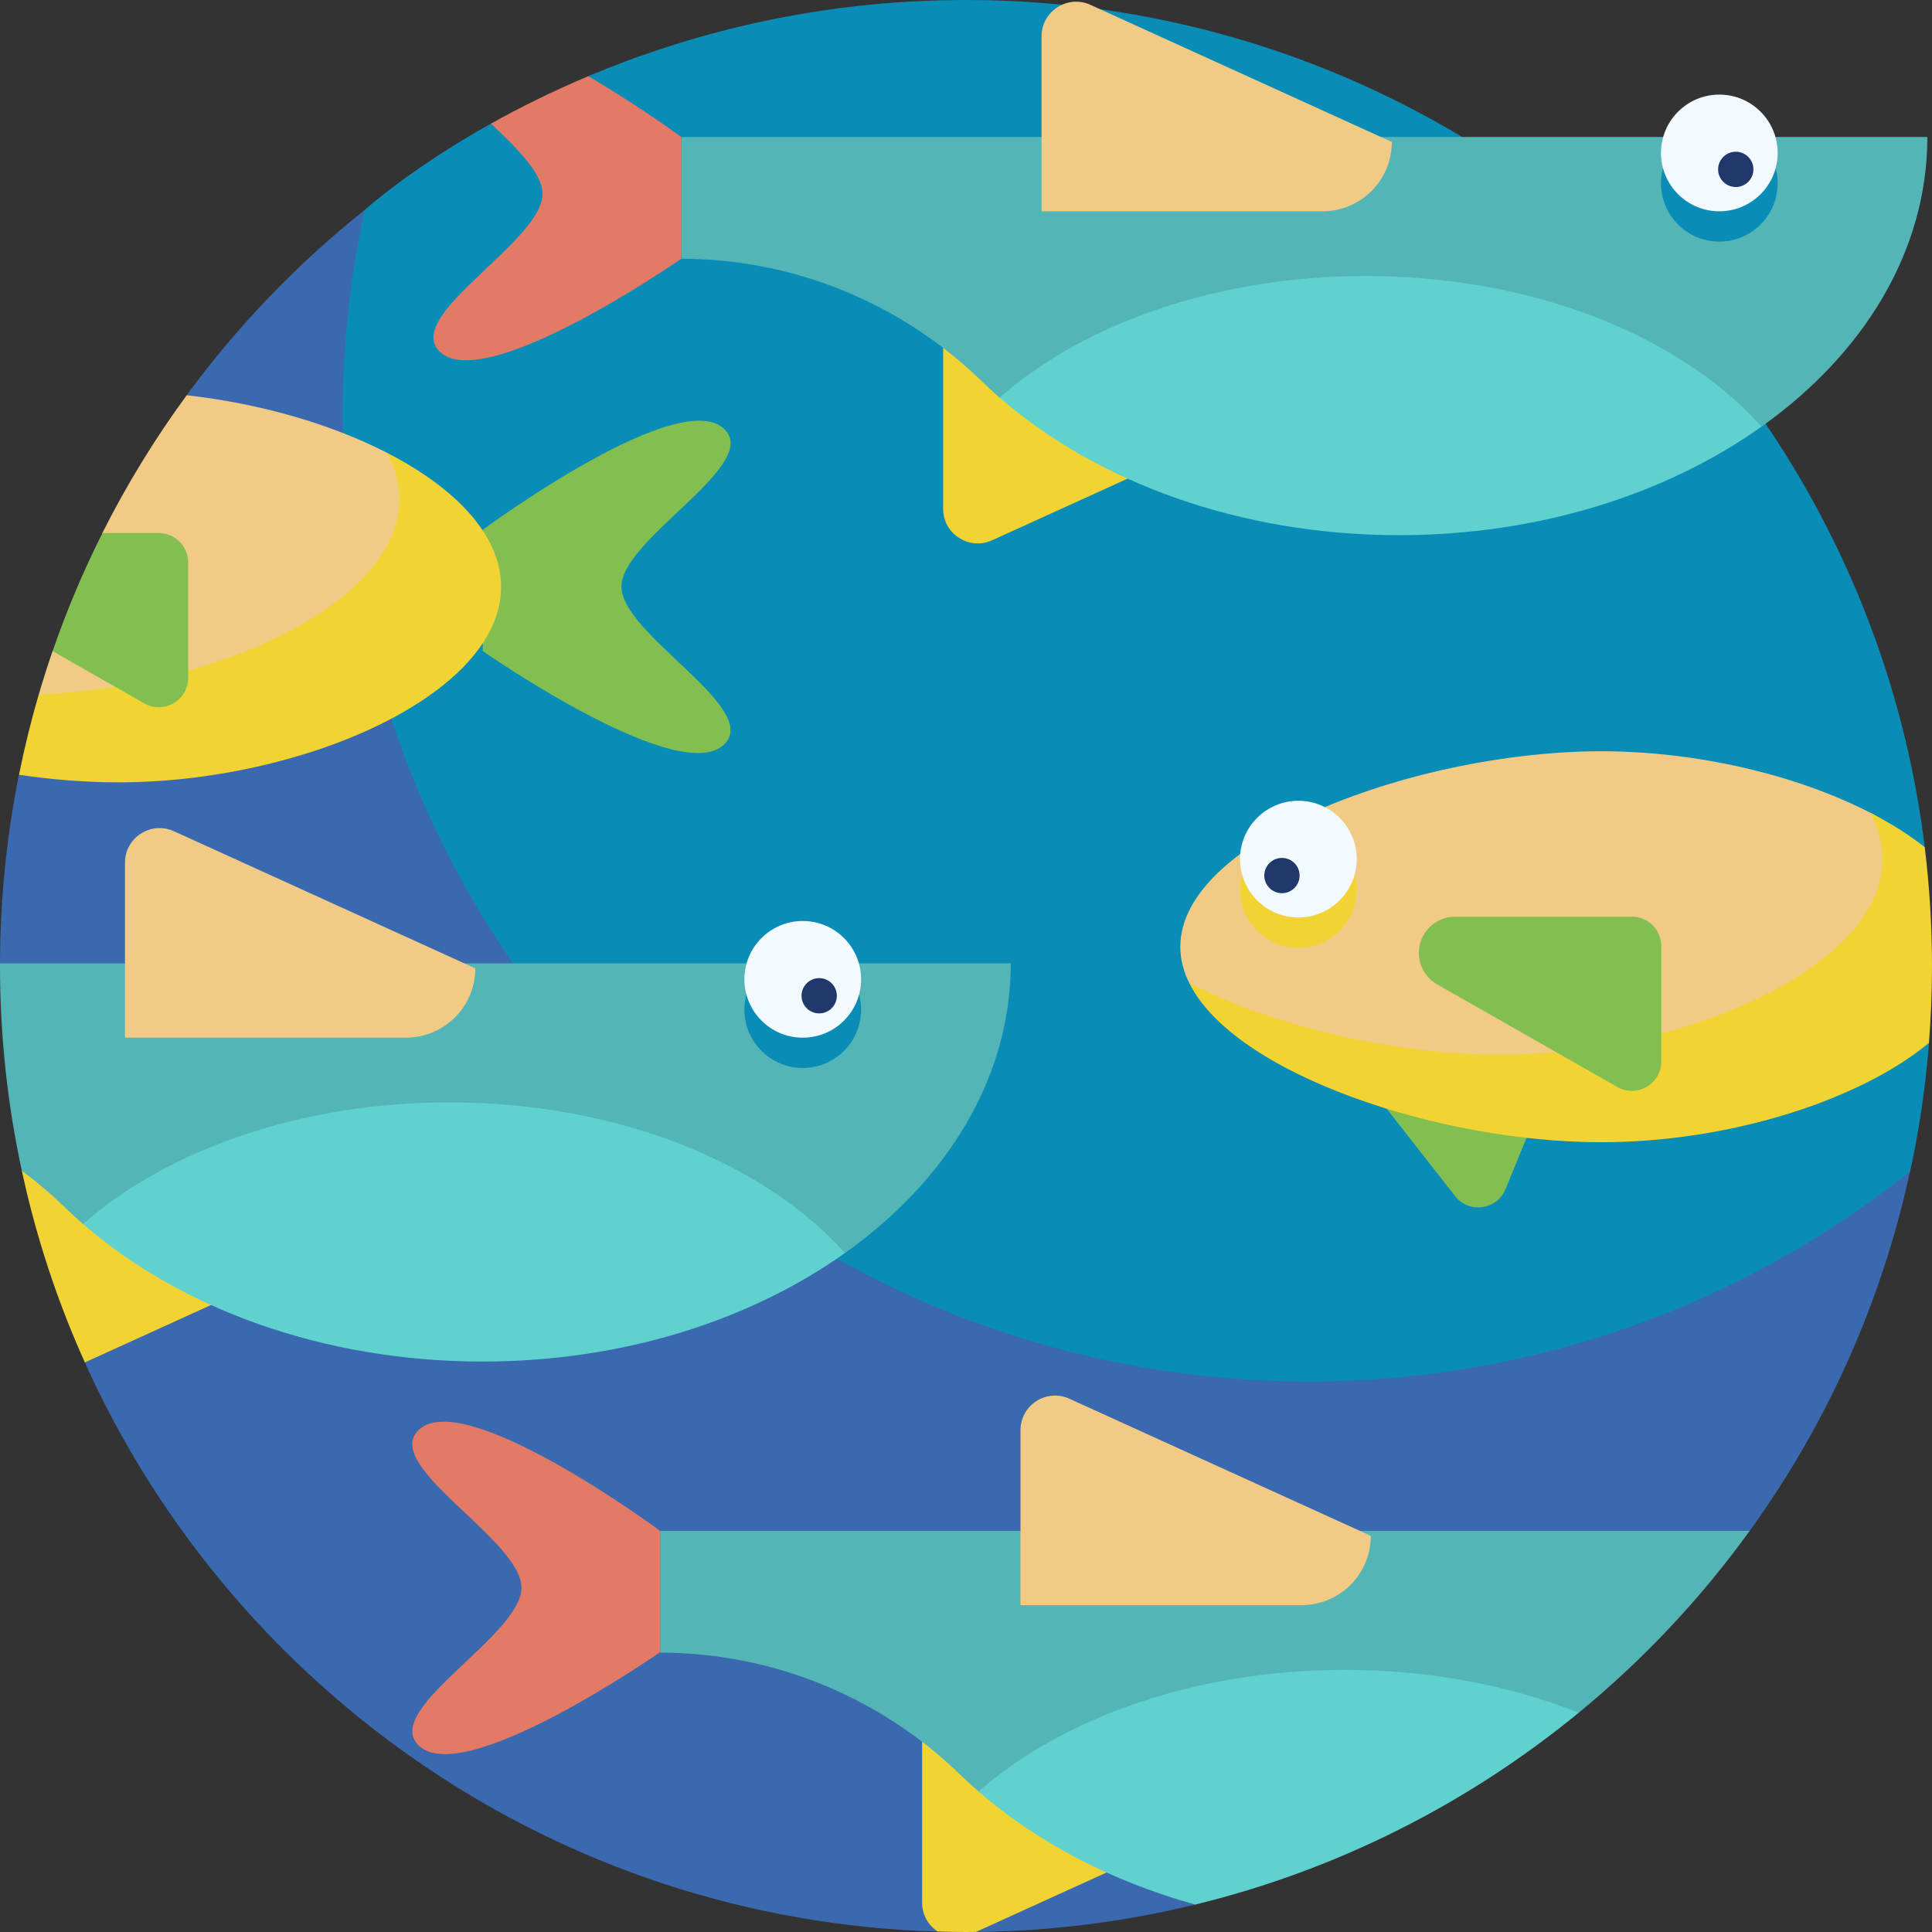 <svg width="60" height="60" viewBox="0 0 60 60" fill="none" xmlns="http://www.w3.org/2000/svg">
<rect x="0" y="0" width="60" height="60" fill="#333333" stroke="none"/>
<g clip-path="url(#clip0_2023_8678)">
<path d="M59.775 26.309C57.956 11.482 45.319 0 30 0C25.292 0 21.321 1.083 18.268 2.366L17.308 3.968L15.248 3.838C12.716 5.253 11.333 6.518 11.324 6.523C11.324 6.523 11.028 6.892 10.973 7.137C10.524 9.131 10.104 11.803 10.104 13.753C10.104 30.322 24.076 43.75 40.645 43.75C47.025 43.75 54.123 40.692 58.874 37.016C58.98 36.933 59.318 36.381 59.318 36.381C59.333 36.283 59.722 34.727 59.906 32.389L59.775 26.309Z" fill="#098DB7"/>
<path d="M40.642 42.903C24.074 42.903 10.642 29.472 10.642 12.903C10.642 10.713 10.878 8.58 11.324 6.523C9.237 8.186 7.377 10.12 5.796 12.274L0.588 24.062C0.208 25.956 0.005 27.914 0 29.919L2.634 42.312C7.22 52.489 17.316 59.648 29.12 59.987L29.659 59.609L30.311 59.998C32.65 59.975 34.93 59.681 37.119 59.148L54.339 47.543C56.704 44.269 58.427 40.49 59.318 36.381C54.193 40.463 47.703 42.903 40.642 42.903Z" fill="#3B69AF"/>
<path d="M38.017 10.368H29.29V15.801C29.29 16.583 30.098 17.103 30.81 16.779L40.17 12.521C40.17 11.332 39.206 10.368 38.017 10.368Z" fill="#F1D333"/>
<path d="M21.155 4.254V8.036C24.641 8.036 27.982 9.406 30.483 11.833C30.664 12.008 30.851 12.18 31.044 12.348L54.706 13.25C57.877 10.995 59.856 7.799 59.856 4.255L21.155 4.254Z" fill="#54B5B7"/>
<path d="M41.072 6.562H32.346V1.129C32.346 0.347 33.154 -0.173 33.865 0.15L43.225 4.409C43.225 5.598 42.261 6.562 41.072 6.562Z" fill="#F1CB86"/>
<path d="M16.849 6.019C16.849 7.475 12.688 9.699 13.588 10.843C14.837 12.43 21.155 8.036 21.155 8.036V4.254C21.155 4.254 19.828 3.273 18.268 2.367C17.131 2.845 16.121 3.35 15.248 3.839C16.063 4.61 16.849 5.388 16.849 6.019Z" fill="#E27A66"/>
<path d="M53.395 7.503C54.396 7.503 55.207 6.692 55.207 5.691C55.207 4.69 54.396 3.879 53.395 3.879C52.394 3.879 51.583 4.69 51.583 5.691C51.583 6.692 52.394 7.503 53.395 7.503Z" fill="#098DB7"/>
<path d="M53.395 6.562C54.396 6.562 55.207 5.75 55.207 4.75C55.207 3.749 54.396 2.938 53.395 2.938C52.394 2.938 51.583 3.749 51.583 4.75C51.583 5.75 52.394 6.562 53.395 6.562Z" fill="#F2F9FF"/>
<path d="M53.906 5.808C54.208 5.808 54.454 5.563 54.454 5.26C54.454 4.957 54.208 4.712 53.906 4.712C53.603 4.712 53.357 4.957 53.357 5.26C53.357 5.563 53.603 5.808 53.906 5.808Z" fill="#21386B"/>
<path d="M54.706 13.249C52.194 10.446 47.631 8.572 42.417 8.572C37.785 8.572 33.667 10.052 31.044 12.347C34.052 14.964 38.493 16.62 43.448 16.62C47.807 16.62 51.768 15.339 54.706 13.249Z" fill="#5FD2D0"/>
<path d="M0.825 37.008C1.265 38.847 1.873 40.621 2.635 42.311L11.705 38.185C11.705 36.996 10.741 36.032 9.552 36.032L0.677 36.357L0.825 37.008Z" fill="#F1D333"/>
<path d="M0.001 29.919C0.001 29.946 0 29.973 0 30C0 32.181 0.235 34.307 0.677 36.356C1.146 36.706 1.594 37.086 2.018 37.497C2.199 37.672 2.386 37.844 2.579 38.012L26.241 38.914C29.412 36.659 31.391 33.463 31.391 29.919H0.001Z" fill="#54B5B7"/>
<path d="M12.607 32.226H3.881V26.793C3.881 26.011 4.689 25.491 5.4 25.814L14.761 30.073C14.761 31.262 13.797 32.226 12.607 32.226Z" fill="#F1CB86"/>
<path d="M24.93 33.167C25.931 33.167 26.742 32.356 26.742 31.355C26.742 30.354 25.931 29.543 24.93 29.543C23.929 29.543 23.118 30.354 23.118 31.355C23.118 32.356 23.929 33.167 24.93 33.167Z" fill="#098DB7"/>
<path d="M24.93 32.226C25.931 32.226 26.742 31.415 26.742 30.414C26.742 29.413 25.931 28.602 24.93 28.602C23.929 28.602 23.118 29.413 23.118 30.414C23.118 31.415 23.929 32.226 24.93 32.226Z" fill="#F2F9FF"/>
<path d="M25.441 31.472C25.743 31.472 25.989 31.227 25.989 30.924C25.989 30.621 25.743 30.376 25.441 30.376C25.138 30.376 24.892 30.621 24.892 30.924C24.892 31.227 25.138 31.472 25.441 31.472Z" fill="#21386B"/>
<path d="M26.241 38.913C23.729 36.11 19.166 34.236 13.952 34.236C9.32 34.236 5.202 35.716 2.579 38.011C5.587 40.628 10.028 42.284 14.983 42.284C19.342 42.284 23.303 41.003 26.241 38.913Z" fill="#5FD2D0"/>
<path d="M30.311 59.997L39.516 55.809C39.516 54.62 38.552 53.656 37.363 53.656H28.637V59.089C28.637 59.476 28.835 59.798 29.121 59.986C29.413 59.995 29.706 60 30 60C30.104 60 30.207 59.998 30.311 59.997Z" fill="#F1D333"/>
<path d="M20.502 47.542V51.324C23.987 51.324 27.328 52.694 29.829 55.121C30.01 55.297 30.197 55.468 30.39 55.636L49.028 53.191C51.029 51.548 52.816 49.65 54.338 47.542H20.502Z" fill="#54B5B7"/>
<path d="M40.419 49.85H31.692V44.417C31.692 43.635 32.5 43.115 33.212 43.439L42.572 47.697C42.572 48.886 41.608 49.85 40.419 49.85Z" fill="#F1CB86"/>
<path d="M12.934 54.131C14.183 55.718 20.502 51.307 20.502 51.307V47.542C20.502 47.542 14.218 42.897 12.934 44.483C12.019 45.615 16.195 47.852 16.195 49.307C16.195 50.763 12.034 52.987 12.934 54.131Z" fill="#E27A66"/>
<path d="M41.763 51.86C37.131 51.86 33.013 53.34 30.39 55.636C32.187 57.199 34.496 58.418 37.119 59.148C41.545 58.068 45.6 56.004 49.028 53.191C46.897 52.346 44.415 51.86 41.763 51.86Z" fill="#5FD2D0"/>
<path d="M45.182 37.136L41.22 32.078C40.971 31.759 40.911 31.332 41.065 30.958C41.3 30.383 41.957 30.108 42.532 30.343L47.613 32.424C48.08 32.615 48.304 33.149 48.113 33.616L46.756 36.929C46.488 37.584 45.609 37.699 45.182 37.136Z" fill="#82BE50"/>
<path d="M59.811 28.022C59.786 26.853 59.133 25.781 58.094 25.246C58.087 25.242 58.081 25.239 58.075 25.236C55.789 24.063 52.699 23.331 49.728 23.331C44.003 23.331 36.656 26.049 36.656 29.402C36.656 29.787 36.753 30.163 36.933 30.527C38.154 32.226 44.704 34.236 49.772 34.236C51.291 34.236 52.834 34.235 54.283 34.123C57.453 33.877 59.88 31.201 59.811 28.022Z" fill="#F1CB86"/>
<path d="M60 30C60 28.75 59.922 27.519 59.774 26.309C59.283 25.922 58.71 25.562 58.075 25.236C58.325 25.699 58.462 26.183 58.462 26.68C58.462 30.033 52.292 32.752 46.567 32.752C43.335 32.752 39.585 31.885 36.933 30.526C38.32 33.342 44.659 35.473 49.728 35.473C53.599 35.473 57.672 34.23 59.905 32.389C59.962 31.661 60 30.859 60 30Z" fill="#F1D333"/>
<path d="M40.322 29.434C41.323 29.434 42.134 28.623 42.134 27.622C42.134 26.621 41.323 25.81 40.322 25.81C39.321 25.81 38.51 26.621 38.51 27.622C38.51 28.623 39.321 29.434 40.322 29.434Z" fill="#F1D333"/>
<path d="M40.322 28.493C41.323 28.493 42.134 27.682 42.134 26.681C42.134 25.68 41.323 24.869 40.322 24.869C39.321 24.869 38.51 25.68 38.51 26.681C38.51 27.682 39.321 28.493 40.322 28.493Z" fill="#F2F9FF"/>
<path d="M39.812 27.739C40.115 27.739 40.36 27.494 40.36 27.191C40.36 26.888 40.115 26.643 39.812 26.643C39.509 26.643 39.264 26.888 39.264 27.191C39.264 27.494 39.509 27.739 39.812 27.739Z" fill="#21386B"/>
<path d="M50.215 33.75L44.632 30.571C44.281 30.371 44.064 29.997 44.064 29.593C44.064 28.972 44.567 28.468 45.189 28.468H50.679C51.184 28.468 51.593 28.877 51.593 29.382V32.963C51.593 33.67 50.824 34.109 50.215 33.75Z" fill="#82BE50"/>
<path d="M22.559 23.042C21.311 24.629 14.992 20.218 14.992 20.218V16.454C14.992 16.454 21.276 11.808 22.559 13.395C23.475 14.526 19.299 16.763 19.299 18.218C19.299 19.674 23.46 21.898 22.559 23.042Z" fill="#82BE50"/>
<path d="M12.014 14.059C10.273 13.166 8.065 12.528 5.798 12.275C4.812 13.62 3.934 15.05 3.179 16.553L3.262 18.629L1.632 20.222C1.48 20.664 1.338 21.11 1.206 21.561L1.863 22.593C7.588 22.593 13.46 21.075 13.46 17.723C13.46 16.11 12.924 14.873 12.014 14.059Z" fill="#F1CB86"/>
<path d="M12.014 14.06C12.265 14.523 12.402 15.006 12.402 15.504C12.402 18.721 6.722 21.353 1.205 21.561C0.965 22.381 0.76 23.215 0.59 24.062C1.633 24.214 2.675 24.297 3.667 24.297C9.392 24.297 15.562 21.578 15.562 18.226C15.562 16.613 14.134 15.147 12.014 14.06Z" fill="#F1D333"/>
<path d="M4.465 21.835C5.075 22.195 5.844 21.756 5.844 21.048V17.468C5.844 16.963 5.435 16.554 4.93 16.554H3.181C2.588 17.734 2.069 18.959 1.634 20.223L4.465 21.835Z" fill="#82BE50"/>
</g>
<defs>
<clipPath id="clip0_2023_8678">
<rect width="60" height="60" fill="white"/>
</clipPath>
</defs>
</svg>
